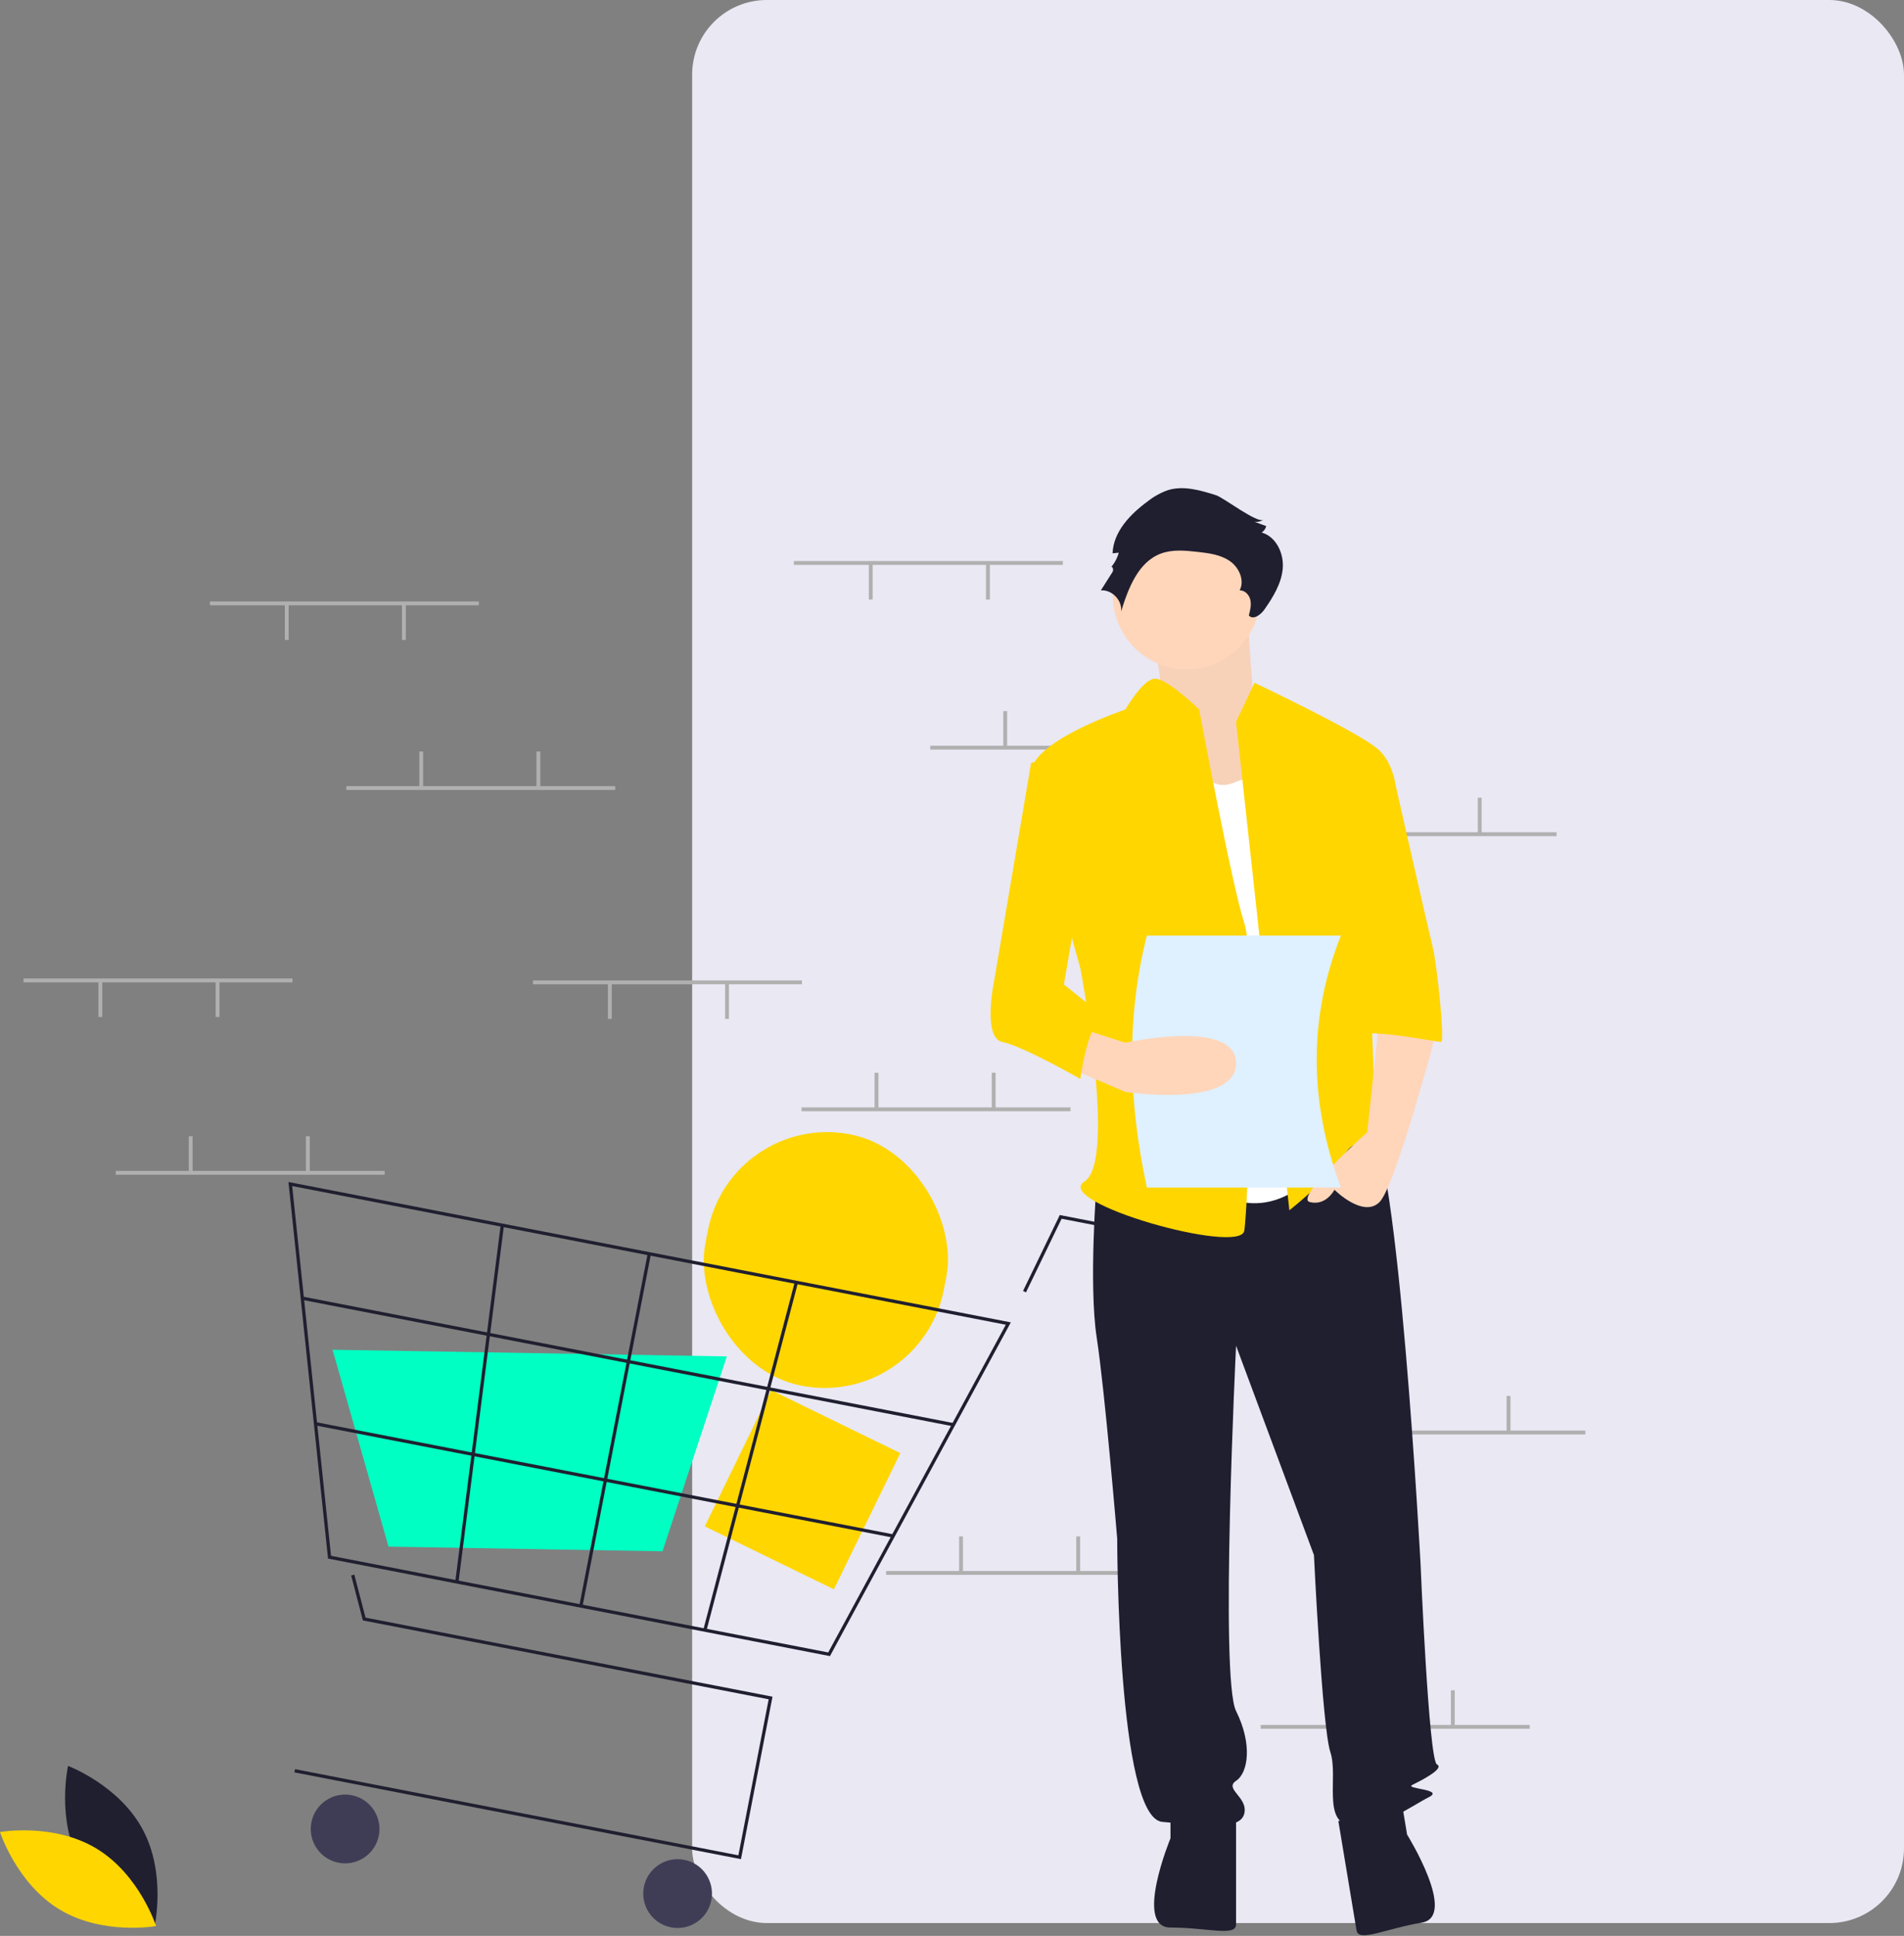 <svg width="612" height="622" viewBox="0 0 612 622" fill="none" xmlns="http://www.w3.org/2000/svg">
<rect x="0" y="0" width="612" height="622" fill="#808080" stroke="none"/>
<rect x="222.469" width="389.531" height="617.876" rx="24" fill="#E9E8F3"/>
<rect x="247.881" y="446.651" width="46.173" height="48.691" transform="rotate(25.992 247.881 446.651)" fill="#FFD600"/>
<rect x="234.979" y="357.026" width="78.074" height="82.272" rx="39.037" transform="rotate(10.992 234.979 357.026)" fill="#FFD600"/>
<path d="M25.709 598.616C33.383 612.863 49.671 618.979 49.671 618.979C49.671 618.979 53.516 601.996 45.842 587.749C38.167 573.503 21.879 567.387 21.879 567.387C21.879 567.387 18.034 584.37 25.709 598.616Z" fill="#201F30"/>
<path d="M30.984 593.929C44.839 602.274 50.176 618.848 50.176 618.848C50.176 618.848 33.047 621.893 19.192 613.549C5.336 605.205 0 588.631 0 588.631C0 588.631 17.128 585.585 30.984 593.929Z" fill="#FFD600"/>
<path d="M341.628 180.263H255.179V181.5H341.628V180.263Z" fill="#B0B0B0"/>
<path d="M318.164 181.191H316.929V192.626H318.164V181.191Z" fill="#B0B0B0"/>
<path d="M280.497 181.191H279.262V192.626H280.497V181.191Z" fill="#B0B0B0"/>
<path d="M385.471 239.601H299.021V240.838H385.471V239.601Z" fill="#B0B0B0"/>
<path d="M323.721 228.476H322.486V239.911H323.721V228.476Z" fill="#B0B0B0"/>
<path d="M361.388 228.476H360.153V239.911H361.388V228.476Z" fill="#B0B0B0"/>
<path d="M500.325 267.416H413.876V268.652H500.325V267.416Z" fill="#B0B0B0"/>
<path d="M438.575 256.291H437.34V267.726H438.575V256.291Z" fill="#B0B0B0"/>
<path d="M476.242 256.291H475.007V267.726H476.242V256.291Z" fill="#B0B0B0"/>
<path d="M491.68 554.218H405.23V555.454H491.68V554.218Z" fill="#B0B0B0"/>
<path d="M429.93 543.092H428.695V554.527H429.93V543.092Z" fill="#B0B0B0"/>
<path d="M467.597 543.092H466.362V554.527H467.597V543.092Z" fill="#B0B0B0"/>
<path d="M344.098 355.806H257.648V357.042H344.098V355.806Z" fill="#B0B0B0"/>
<path d="M282.349 344.68H281.114V356.115H282.349V344.68Z" fill="#B0B0B0"/>
<path d="M320.016 344.68H318.781V356.115H320.016V344.68Z" fill="#B0B0B0"/>
<path d="M371.269 504.769H284.819V506.005H371.269V504.769Z" fill="#B0B0B0"/>
<path d="M309.519 493.643H308.284V505.078H309.519V493.643Z" fill="#B0B0B0"/>
<path d="M347.186 493.643H345.951V505.078H347.186V493.643Z" fill="#B0B0B0"/>
<path d="M509.587 459.647H423.138V460.883H509.587V459.647Z" fill="#B0B0B0"/>
<path d="M447.838 448.521H446.603V459.956H447.838V448.521Z" fill="#B0B0B0"/>
<path d="M485.505 448.521H484.27V459.956H485.505V448.521Z" fill="#B0B0B0"/>
<path d="M238.167 597.346L94.636 569.466L94.837 568.433L237.335 596.112L247.073 545.981L116.64 520.646L112.871 506.202L113.889 505.935L117.491 519.738L248.306 545.148L238.167 597.346Z" fill="#201F30"/>
<path d="M108.82 598.501C114.808 599.664 120.607 595.748 121.771 589.754C122.935 583.76 119.025 577.958 113.037 576.795C107.049 575.632 101.25 579.548 100.086 585.542C98.922 591.536 102.832 597.338 108.82 598.501Z" fill="#3F3D56"/>
<path d="M215.694 619.261C221.682 620.424 227.481 616.507 228.645 610.514C229.809 604.52 225.899 598.718 219.911 597.554C213.923 596.391 208.125 600.307 206.96 606.301C205.796 612.295 209.706 618.097 215.694 619.261Z" fill="#3F3D56"/>
<path d="M387.247 409.098C390.954 409.818 394.544 407.393 395.264 403.683C395.985 399.972 393.564 396.381 389.857 395.661C386.151 394.941 382.561 397.365 381.84 401.075C381.12 404.786 383.54 408.378 387.247 409.098Z" fill="#3F3D56"/>
<path d="M266.77 532.109L105.439 500.772L92.717 379.776L324.905 424.877L324.563 425.508L266.77 532.109ZM106.404 499.887L266.213 530.928L323.297 425.637L93.912 381.081L106.404 499.887Z" fill="#201F30"/>
<path d="M212.945 498.433L124.878 496.945L106.886 433.669L233.633 435.811L233.512 436.18L212.945 498.433Z" fill="#00FFC2"/>
<path d="M329.779 415.235L328.833 414.776L340.64 390.391L380.277 398.09L380.076 399.124L341.234 391.579L329.779 415.235Z" fill="#201F30"/>
<path d="M306.576 457.249L97.272 416.593L97.071 417.627L306.376 458.283L306.576 457.249Z" fill="#201F30"/>
<path d="M287.194 493.002L101.514 456.935L101.313 457.968L286.993 494.035L287.194 493.002Z" fill="#201F30"/>
<path d="M209.224 402.943L208.191 402.742L186.207 515.924L187.239 516.124L209.224 402.943Z" fill="#201F30"/>
<path d="M255.462 411.89L226.065 523.63L227.083 523.897L256.479 412.158L255.462 411.89Z" fill="#201F30"/>
<path d="M161.988 393.733L160.944 393.6L146.329 508.213L147.373 508.346L161.988 393.733Z" fill="#201F30"/>
<path d="M367.663 196.314C367.663 196.314 376.69 222.031 371.135 225.988C365.58 229.944 389.883 262.256 389.883 262.256L419.046 254.343L403.076 227.307C403.076 227.307 400.993 200.271 400.993 196.314C400.993 192.358 367.663 196.314 367.663 196.314Z" fill="#FFD6BA"/>
<path opacity="0.1" d="M367.663 196.314C367.663 196.314 376.69 222.031 371.135 225.988C365.58 229.944 389.883 262.256 389.883 262.256L419.046 254.343L403.076 227.307C403.076 227.307 400.993 200.271 400.993 196.314C400.993 192.358 367.663 196.314 367.663 196.314Z" fill="#B0B0B0"/>
<path d="M352.512 379.632C352.512 379.632 349.877 412.602 352.512 429.747C355.147 446.892 359.1 494.369 359.1 494.369C359.1 494.369 359.1 584.05 373.592 585.368C388.085 586.687 398.625 588.006 399.943 582.731C401.26 577.456 393.355 574.818 397.308 572.18C401.26 569.543 402.578 560.311 397.308 549.76C392.038 539.21 397.308 432.385 397.308 432.385L422.341 499.645C422.341 499.645 424.976 555.035 427.611 562.948C430.246 570.861 424.976 585.368 434.198 586.687C443.421 588.006 453.961 580.093 459.231 577.455C464.501 574.818 451.326 574.818 453.961 573.499C456.596 572.18 464.501 568.224 461.866 566.905C459.231 565.586 456.596 502.282 456.596 502.282C456.596 502.282 449.35 367.103 440.127 361.827C430.905 356.552 424.976 365.638 424.976 365.638L352.512 379.632Z" fill="#201F30"/>
<path d="M376.227 580.093V590.644C376.227 590.644 364.369 619.323 376.227 619.323C388.085 619.323 397.307 622.295 397.307 618.339V582.731L376.227 580.093Z" fill="#201F30"/>
<path d="M450.549 579.05L452.279 589.458C452.279 589.458 468.681 615.804 456.984 617.749C445.287 619.694 436.677 624.139 436.028 620.236L430.187 585.11L450.549 579.05Z" fill="#201F30"/>
<path d="M375.091 214.187C387.715 217.677 400.781 210.262 404.274 197.625C407.768 184.989 400.366 171.916 387.742 168.426C375.118 164.936 362.052 172.351 358.558 184.987C355.065 197.624 362.467 210.697 375.091 214.187Z" fill="#FFD6BA"/>
<path d="M378.863 235.879C378.863 235.879 385.45 255.662 395.99 251.705L406.531 247.749L424.976 374.356C424.976 374.356 410.483 395.457 389.403 382.269C368.322 369.081 378.863 235.879 378.863 235.879Z" fill="white"/>
<path d="M397.308 231.923L403.236 219.394C403.236 219.394 438.151 235.879 443.421 241.154C448.691 246.43 448.691 254.343 448.691 254.343L439.468 287.313C439.468 287.313 442.103 359.849 442.103 362.486C442.103 365.124 451.326 379.631 444.738 374.356C438.151 369.081 436.833 363.805 431.563 371.718C426.293 379.631 414.435 388.863 414.435 388.863L397.308 231.923Z" fill="#FFD600"/>
<path d="M443.421 326.878L439.468 363.806C439.468 363.806 415.753 384.907 421.023 386.226C426.293 387.544 428.928 382.269 428.928 382.269C428.928 382.269 438.151 391.501 443.421 386.226C448.691 380.95 461.866 330.835 461.866 330.835L443.421 326.878Z" fill="#FFD6BA"/>
<path d="M390.844 159.104C385.827 157.522 380.429 155.933 375.401 157.486C373.056 158.314 370.865 159.527 368.917 161.075C363.3 165.19 357.873 170.821 357.613 177.782L359.602 177.577C359.119 179.321 358.256 180.936 357.074 182.305C357.53 181.639 358.048 183.063 357.615 183.745L353.843 189.692C357.423 189.398 360.799 192.931 360.346 196.498C362.657 189.018 365.83 180.584 373.164 177.857C376.863 176.482 380.952 176.881 384.873 177.315C388.49 177.715 392.267 178.187 395.268 180.245C398.269 182.304 400.155 186.48 398.455 189.701C400.13 189.597 401.546 191.136 401.906 192.777C402.266 194.417 401.839 196.117 401.414 197.742C402.726 199.346 405.214 197.569 406.399 195.869C409.182 191.877 411.869 187.551 412.305 182.705C412.741 177.858 410.203 172.41 405.522 171.098C406.263 170.63 406.794 169.892 407.002 169.039L403.23 167.645C404.249 167.777 405.282 167.551 406.153 167.004C404.13 168.283 393.327 159.887 390.844 159.104Z" fill="#201F30"/>
<path d="M385.45 227.966C385.45 227.966 374.725 217.446 370.865 218.09C367.005 218.734 361.735 227.966 361.735 227.966C361.735 227.966 330.114 238.517 331.432 249.067C332.749 259.618 347.242 311.052 347.242 311.052C347.242 311.052 359.1 373.037 348.559 379.631C338.019 386.225 398.625 403.37 399.943 395.457C401.26 387.544 403.895 308.415 399.943 296.545C395.99 284.676 385.45 227.966 385.45 227.966Z" fill="#FFD600"/>
<path d="M431.563 249.068H447.855C447.855 249.068 459.231 299.183 460.549 304.458C461.866 309.733 464.502 334.791 463.184 334.791C461.866 334.791 435.516 329.516 435.516 333.472L431.563 249.068Z" fill="#FFD600"/>
<path d="M431.012 381.564H368.645C362.559 353.54 362.05 326.462 368.645 300.593H431.012C420.947 325.997 420.318 352.889 431.012 381.564Z" fill="#DFF0FF"/>
<path d="M343.289 342.945L361.734 350.858C361.734 350.858 397.307 356.133 397.307 341.626C397.307 327.119 361.734 335.032 361.734 335.032L349.876 331.237L343.289 342.945Z" fill="#FFD6BA"/>
<path d="M347.241 241.155L331.431 245.111L319.573 315.009C319.573 315.009 315.621 333.472 322.208 334.791C328.796 336.11 347.241 346.661 347.241 346.661C347.241 346.661 349.876 326.878 355.147 326.878L341.971 316.328L349.876 270.169L347.241 241.155Z" fill="#FFD600"/>
<path d="M123.652 376.203H37.203V377.439H123.652V376.203Z" fill="#B0B0B0"/>
<path d="M61.903 365.077H60.668V376.512H61.903V365.077Z" fill="#B0B0B0"/>
<path d="M99.57 365.077H98.335V376.512H99.57V365.077Z" fill="#B0B0B0"/>
<path d="M153.91 193.244H67.461V194.48H153.91V193.244Z" fill="#B0B0B0"/>
<path d="M130.445 194.171H129.21V205.606H130.445V194.171Z" fill="#B0B0B0"/>
<path d="M92.778 194.171H91.543V205.606H92.778V194.171Z" fill="#B0B0B0"/>
<path d="M257.767 315.01H171.317V316.247H257.767V315.01Z" fill="#B0B0B0"/>
<path d="M234.302 315.938H233.067V327.373H234.302V315.938Z" fill="#B0B0B0"/>
<path d="M196.635 315.938H195.4V327.373H196.635V315.938Z" fill="#B0B0B0"/>
<path d="M94.013 314.392H7.563V315.629H94.013V314.392Z" fill="#B0B0B0"/>
<path d="M70.549 315.32H69.314V326.755H70.549V315.32Z" fill="#B0B0B0"/>
<path d="M32.88 315.32H31.645V326.755H32.88V315.32Z" fill="#B0B0B0"/>
<path d="M197.752 252.582H111.303V253.818H197.752V252.582Z" fill="#B0B0B0"/>
<path d="M136.003 241.456H134.768V252.891H136.003V241.456Z" fill="#B0B0B0"/>
<path d="M173.67 241.456H172.435V252.891H173.67V241.456Z" fill="#B0B0B0"/>
</svg>
